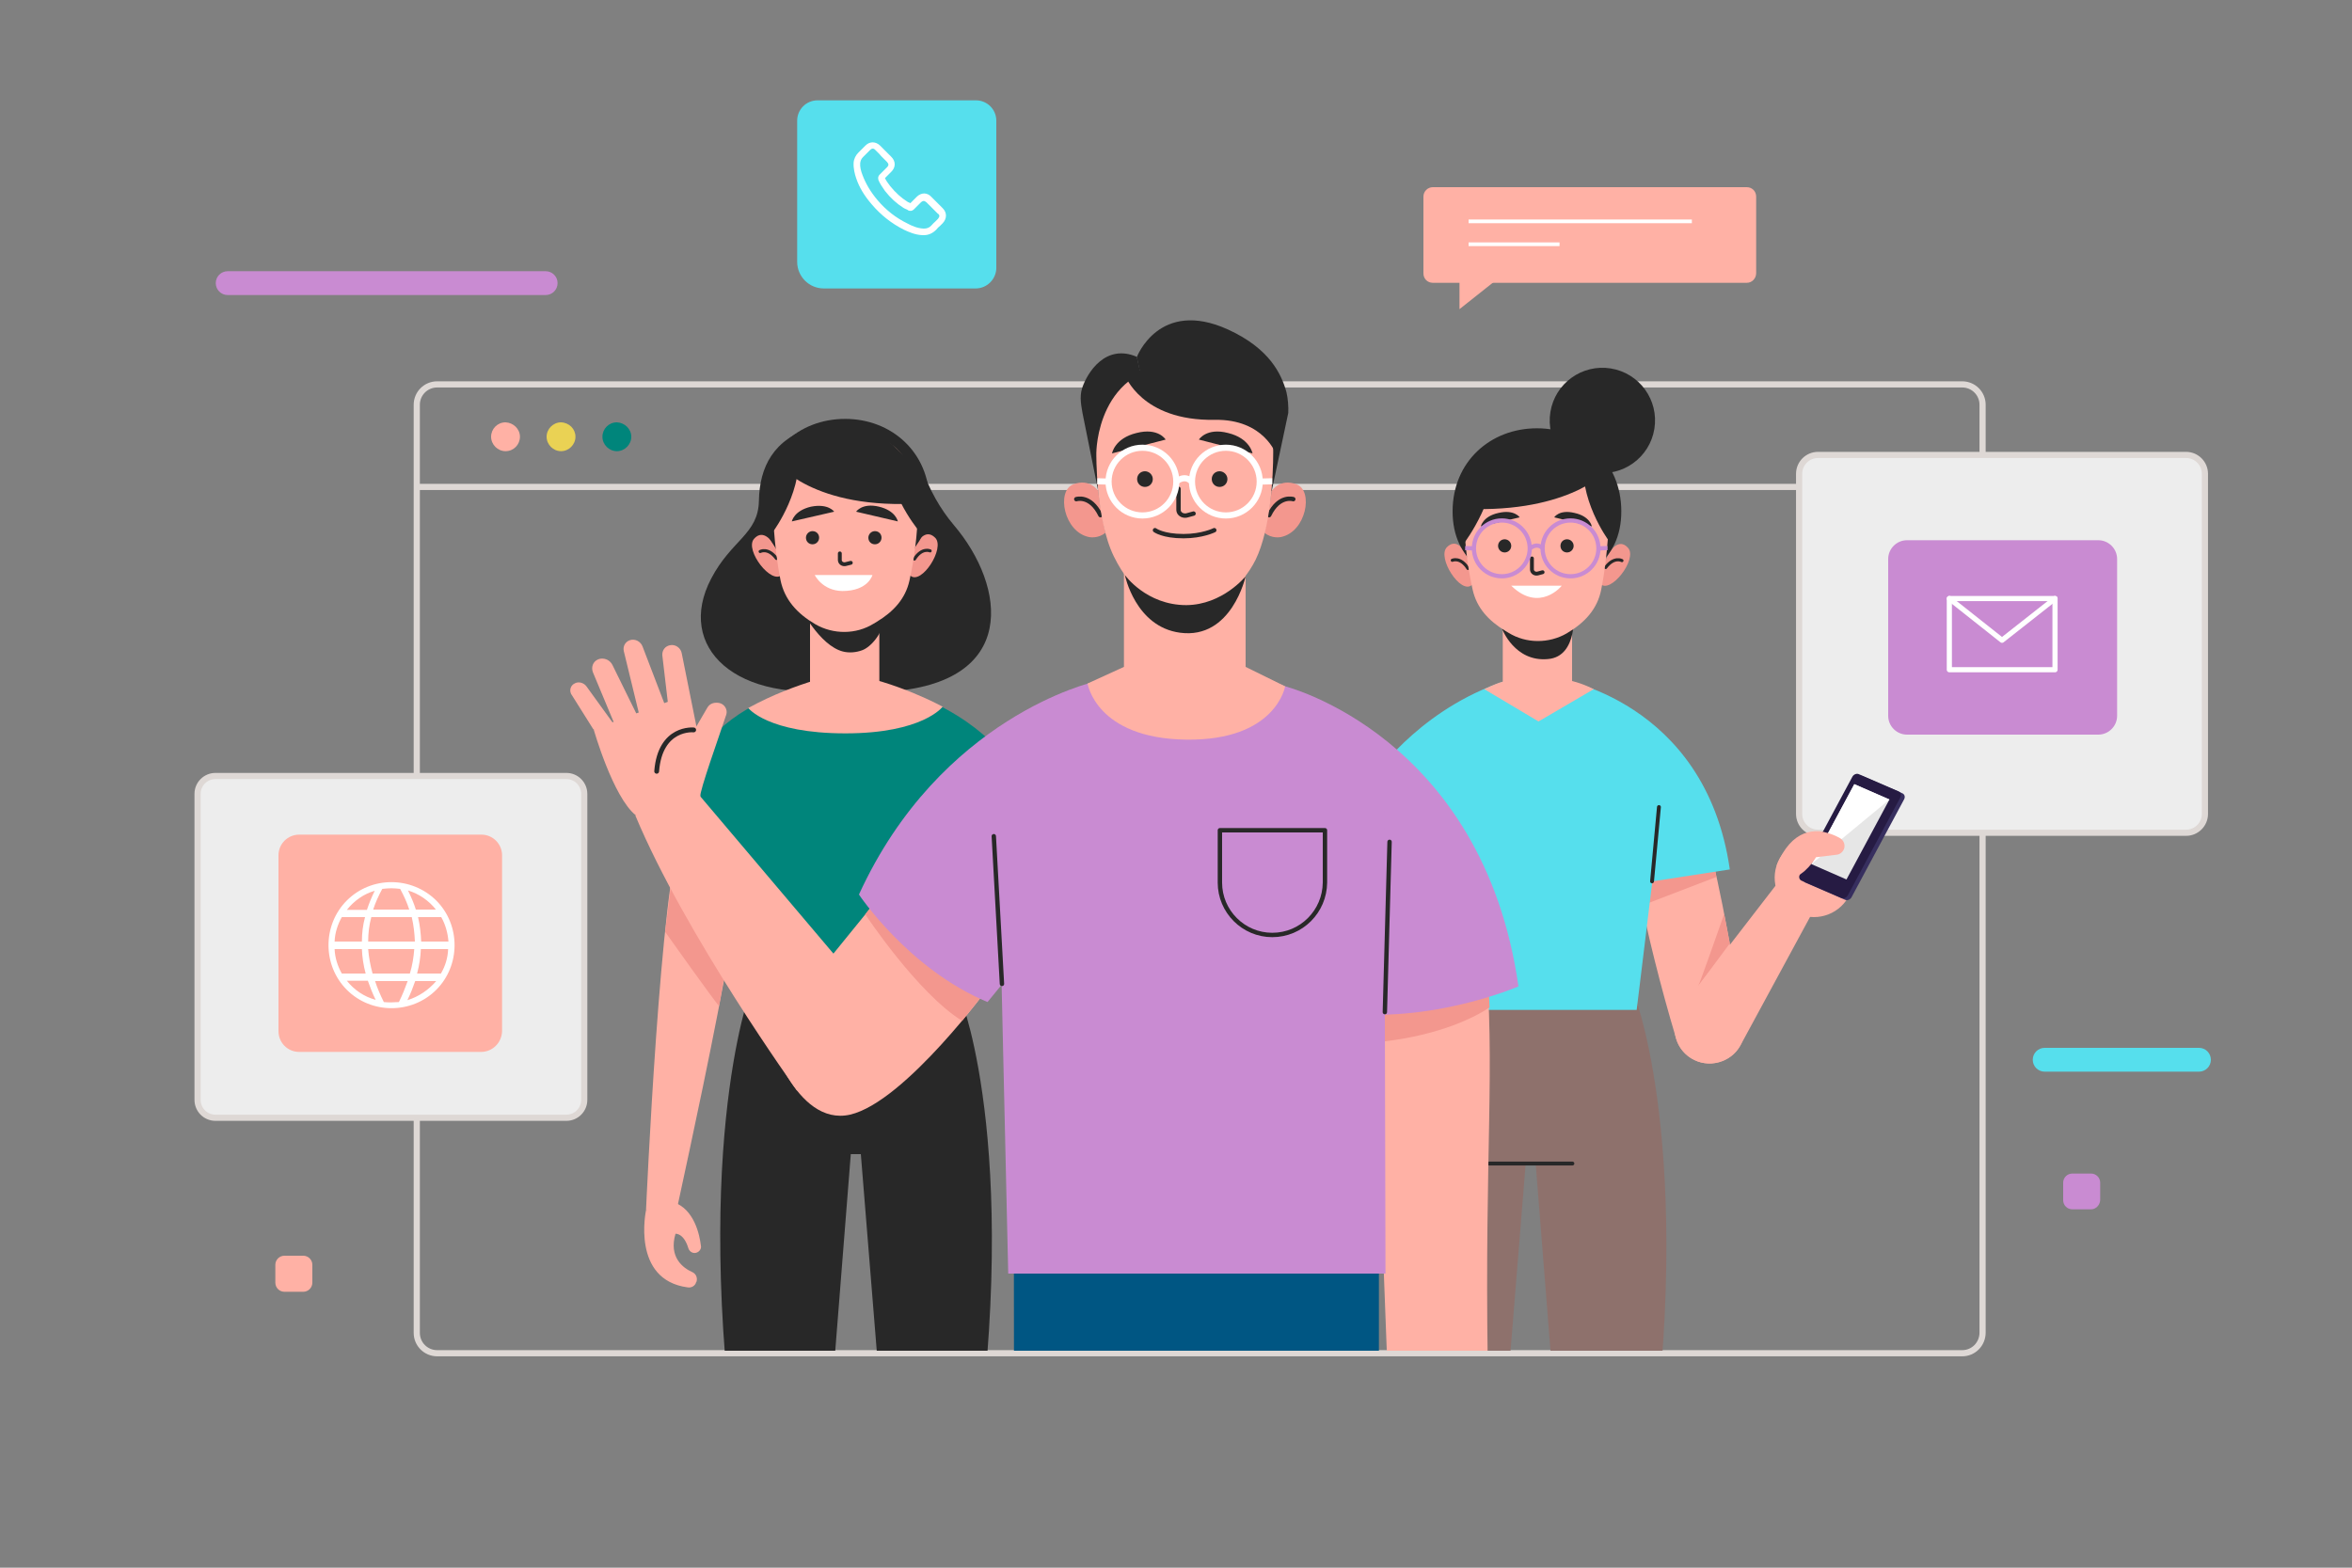 <?xml version="1.0" encoding="utf-8"?>
<!-- Generator: Adobe Illustrator 24.0.1, SVG Export Plug-In . SVG Version: 6.00 Build 0)  -->
<svg version="1.1" id="Layer_1" xmlns="http://www.w3.org/2000/svg" xmlns:xlink="http://www.w3.org/1999/xlink" x="0px" y="0px"
	 viewBox="0 0 750 500" style="enable-background:new 0 0 750 500;" xml:space="preserve">
<rect x="0" y="0" width="750" height="500" fill="#808080" stroke="none"/>
<style type="text/css">
	.st0{fill:none;}
	.st1{fill:none;stroke:#DED8D5;stroke-width:1.968;stroke-miterlimit:10;}
	.st2{fill:#FFB1A5;}
	.st3{fill:#EAD254;}
	.st4{fill:#00857B;}
	.st5{fill:#EDEDED;}
	.st6{fill:#C98BD2;}
	.st7{fill:none;stroke:#FFFFFF;stroke-width:1.647;stroke-linecap:round;stroke-linejoin:round;stroke-miterlimit:10;}
	.st8{fill:#FFFFFF;}
	.st9{fill:#56DFED;}
	.st10{fill:none;stroke:#FFFFFF;stroke-width:1.18;stroke-miterlimit:10;}
	.st11{clip-path:url(#SVGID_2_);}
	.st12{fill:#8E716C;}
	.st13{fill:none;stroke:#282828;stroke-width:1.233;stroke-linecap:round;stroke-linejoin:round;stroke-miterlimit:10;}
	.st14{fill:#F3978E;}
	.st15{fill:#372F5F;}
	.st16{fill:#261B43;}
	.st17{fill:#E6E6E6;}
	.st18{fill:#282828;}
	.st19{fill:none;stroke:#282828;stroke-width:0.993;stroke-linecap:round;stroke-linejoin:round;stroke-miterlimit:10;}
	.st20{fill:none;stroke:#282828;stroke-width:1.232;stroke-linecap:round;stroke-linejoin:round;stroke-miterlimit:10;}
	.st21{fill:none;stroke:#C98BD2;stroke-width:1.342;stroke-miterlimit:10;}
	.st22{fill:none;stroke:#C98BD2;stroke-width:1.342;stroke-miterlimit:10;}
	.st23{fill:none;stroke:#282828;stroke-width:1.23;stroke-linecap:round;stroke-linejoin:round;stroke-miterlimit:10;}
	.st24{fill:#005683;}
	.st25{fill:none;stroke:#282828;stroke-width:1.397;stroke-linecap:round;stroke-linejoin:round;stroke-miterlimit:10;}
	.st26{fill:none;stroke:#282828;stroke-width:1.532;stroke-linecap:round;stroke-linejoin:round;stroke-miterlimit:10;}
	.st27{fill:none;stroke:#FFFFFF;stroke-width:1.951;stroke-miterlimit:10;}
</style>
<g id="BACKGROUND">
	<rect x="0.2" class="st0" width="750" height="500"/>
</g>
<g id="OBJECTS">
	<g>
		<g>
			<g>
				<line class="st1" x1="132.9" y1="155.3" x2="632.2" y2="155.3"/>
				<path class="st1" d="M625.7,431.6H139.4c-3.6,0-6.5-2.9-6.5-6.5V129.1c0-3.6,2.9-6.5,6.5-6.5h486.3c3.6,0,6.5,2.9,6.5,6.5v295.9
					C632.2,428.7,629.3,431.6,625.7,431.6z"/>
				<g>
					<path class="st2" d="M165.8,139.3c0,2.5-2,4.6-4.6,4.6c-2.5,0-4.6-2.1-4.6-4.6s2-4.6,4.6-4.6
						C163.7,134.8,165.8,136.8,165.8,139.3z"/>
					<path class="st3" d="M183.5,139.3c0,2.5-2.1,4.6-4.6,4.6s-4.6-2.1-4.6-4.6s2.1-4.6,4.6-4.6
						C181.5,134.8,183.5,136.8,183.5,139.3z"/>
					<path class="st4" d="M201.3,139.3c0,2.5-2.1,4.6-4.6,4.6s-4.6-2.1-4.6-4.6s2-4.6,4.6-4.6C199.2,134.8,201.3,136.8,201.3,139.3z
						"/>
				</g>
			</g>
		</g>
		<g>
			<g>
				<g>
					<g>
						<path class="st5" d="M697.1,265.6H579.7c-3.3,0-6-2.7-6-6V151.1c0-3.3,2.7-6,6-6h117.4c3.3,0,6,2.7,6,6v108.5
							C703.1,262.9,700.4,265.6,697.1,265.6z"/>
						<path class="st1" d="M697.1,265.6H579.7c-3.3,0-6-2.7-6-6V151.1c0-3.3,2.7-6,6-6h117.4c3.3,0,6,2.7,6,6v108.5
							C703.1,262.9,700.4,265.6,697.1,265.6z"/>
					</g>
				</g>
			</g>
			<g>
				<g>
					<g>
						<g>
							<path class="st6" d="M608.1,234.3h61c3.3,0,6-2.7,6-6v-50c0-3.3-2.7-6-6-6h-61c-3.3,0-6,2.7-6,6v50
								C602.1,231.6,604.8,234.3,608.1,234.3z"/>
						</g>
					</g>
				</g>
				<g>
					<polygon class="st7" points="655.3,213.6 626.7,213.6 621.6,213.6 621.6,190.9 655.3,190.9 655.3,196.6 					"/>
					<polyline class="st7" points="621.6,190.9 638.4,204.2 655.3,190.9 					"/>
				</g>
			</g>
		</g>
		<g>
			<g>
				<g>
					<g>
						<path class="st5" d="M180.6,356.5H68.7c-3.2,0-5.7-2.6-5.7-5.7v-97.6c0-3.2,2.6-5.7,5.7-5.7h111.9c3.2,0,5.7,2.6,5.7,5.7v97.6
							C186.3,353.9,183.8,356.5,180.6,356.5z"/>
						<path class="st1" d="M180.6,356.5H68.7c-3.2,0-5.7-2.6-5.7-5.7v-97.6c0-3.2,2.6-5.7,5.7-5.7h111.9c3.2,0,5.7,2.6,5.7,5.7v97.6
							C186.3,353.9,183.8,356.5,180.6,356.5z"/>
					</g>
				</g>
			</g>
			<g>
				<path class="st2" d="M153.4,335.5h-58c-3.7,0-6.6-3-6.6-6.6v-56.1c0-3.7,3-6.6,6.6-6.6h58.1c3.7,0,6.6,3,6.6,6.6v56.1
					C160,332.5,157.1,335.5,153.4,335.5z"/>
				<g>
					<path class="st8" d="M110.6,287.2c-7.8,7.8-7.8,20.7,0,28.5c7.8,7.8,20.7,7.8,28.5,0c7.8-7.8,7.8-20.7,0-28.5
						C131.2,279.4,118.4,279.4,110.6,287.2z M139,290.1h-6.4c-0.6-2-1.5-4-2.5-6.1C133.7,285.1,136.8,287.3,139,290.1z M117.4,300.3
						c0-2.6,0.3-5.2,1-7.8h12.9c0.6,2.6,0.9,5.2,1,7.8H117.4z M132.1,302.7c-0.2,2.6-0.6,5.2-1.4,7.8h-11.9
						c-0.7-2.6-1.2-5.2-1.4-7.8H132.1z M124.8,283.3c1,0,1.9,0.1,2.8,0.2c1.2,2.2,2.2,4.4,2.9,6.6H119c0.7-2.2,1.7-4.4,2.9-6.6
						C122.9,283.4,123.8,283.3,124.8,283.3z M119.5,284.1c-1,2-1.8,4-2.5,6.1h-6.4C112.9,287.3,116,285.1,119.5,284.1z M109,292.5
						h7.4c-0.7,2.6-1,5.2-1,7.8h-8.7C106.8,297.5,107.7,294.8,109,292.5z M109,310.5c-1.3-2.3-2.2-5-2.3-7.8h8.7
						c0.1,2.6,0.5,5.2,1.2,7.8H109z M110.6,312.8h6.7c0.7,2,1.5,4.1,2.5,6.1C116.1,317.9,112.9,315.7,110.6,312.8z M124.8,319.7
						c-0.8,0-1.6,0-2.4-0.1c-1.1-2.2-2.1-4.5-2.8-6.7H130c-0.8,2.2-1.7,4.5-2.8,6.7C126.4,319.6,125.6,319.7,124.8,319.7z
						 M129.9,319c1-2,1.8-4.1,2.5-6.1h6.7C136.7,315.7,133.5,317.9,129.9,319z M140.6,310.5H133c0.7-2.6,1.1-5.2,1.2-7.8h8.7
						C142.8,305.5,142,308.1,140.6,310.5z M143,300.3h-8.7c-0.1-2.6-0.4-5.2-1-7.8h7.4C142,294.8,142.8,297.5,143,300.3z"/>
				</g>
			</g>
		</g>
		<g>
			<path class="st6" d="M174,94.1H72.6c-2.1,0-3.8-1.7-3.8-3.8l0,0c0-2.1,1.7-3.8,3.8-3.8H174c2.1,0,3.8,1.7,3.8,3.8l0,0
				C177.8,92.4,176.1,94.1,174,94.1z"/>
			<path class="st9" d="M701.2,341.8H652c-2.1,0-3.8-1.7-3.8-3.8l0,0c0-2.1,1.7-3.8,3.8-3.8h49.2c2.1,0,3.8,1.7,3.8,3.8l0,0
				C705,340.1,703.3,341.8,701.2,341.8z"/>
			<path class="st6" d="M666.8,385.7h-6c-1.6,0-2.9-1.3-2.9-2.9v-5.6c0-1.6,1.3-2.9,2.9-2.9h6c1.6,0,2.9,1.3,2.9,2.9v5.6
				C669.6,384.4,668.3,385.7,666.8,385.7z"/>
			<path class="st2" d="M96.7,412h-6c-1.6,0-2.9-1.3-2.9-2.9v-5.7c0-1.6,1.3-2.9,2.9-2.9h6c1.6,0,2.9,1.3,2.9,2.9v5.7
				C99.6,410.7,98.3,412,96.7,412z"/>
			<g>
				<g>
					<path class="st2" d="M557,90.2H456.9c-1.7,0-3-1.3-3-3V62.7c0-1.7,1.4-3,3-3H557c1.7,0,3,1.3,3,3v24.4
						C560,88.8,558.7,90.2,557,90.2z"/>
					<g>
						<line class="st10" x1="468.3" y1="70.6" x2="539.5" y2="70.6"/>
						<line class="st10" x1="468.3" y1="77.9" x2="497.3" y2="77.9"/>
					</g>
				</g>
				<polygon class="st2" points="465.4,86.7 465.4,98.6 480.4,86.7 				"/>
			</g>
			<g>
				<g>
					<g>
						<g>
							<g>
								<g>
									<path class="st9" d="M311.1,92h-48.4c-4.7,0-8.5-3.8-8.5-8.5v-45c0-3.6,2.9-6.5,6.5-6.5h50.5c3.6,0,6.5,2.9,6.5,6.5v47.1
										C317.6,89.1,314.7,92,311.1,92z"/>
								</g>
							</g>
						</g>
					</g>
				</g>
				<g>
					<path class="st8" d="M300.6,66.4l-3.6-3.6c-0.6-0.7-1.5-1.1-2.3-1.1s-1.7,0.4-2.3,1l-2.1,2.1c-0.1-0.1-0.3-0.1-0.4-0.2
						c-0.3-0.1-0.5-0.2-0.6-0.3c-1.9-1.2-3.7-2.8-5.4-4.9c-0.8-1-1.4-1.9-1.7-2.6c0.5-0.5,1-1,1.4-1.4c0.2-0.2,0.4-0.4,0.6-0.6
						c0.7-0.7,1.1-1.5,1.1-2.4s-0.4-1.7-1.1-2.4l-1.8-1.8c-0.2-0.2-0.4-0.4-0.6-0.6c-0.4-0.4-0.8-0.8-1.2-1.2c-0.6-0.6-1.5-1-2.3-1
						s-1.6,0.3-2.3,1l-2.3,2.3c-0.8,0.8-1.4,1.9-1.5,3.2c-0.1,1.9,0.4,3.7,0.8,4.9c1,3,2.6,5.6,5,8.4c2.9,3.4,6.3,6.1,10.3,8.1
						c1.5,0.7,3.5,1.6,5.8,1.7c0.1,0,0.3,0,0.5,0c1.5,0,2.8-0.6,3.9-1.7c0,0,0,0,0.1-0.1c0.3-0.4,0.7-0.8,1.2-1.2
						c0.3-0.3,0.6-0.6,0.8-0.8C302,69.7,302,67.8,300.6,66.4z M299.1,69.8c-0.3,0.3-0.5,0.5-0.8,0.8c-0.5,0.4-0.8,0.8-1.3,1.3
						c-0.6,0.7-1.4,1-2.3,1c-0.1,0-0.2,0-0.3,0c-1.9-0.1-3.7-0.9-5-1.6c-3.7-1.8-6.9-4.3-9.6-7.5c-2.2-2.6-3.7-5.2-4.7-7.8
						c-0.6-1.5-0.9-2.8-0.8-4c0.1-0.7,0.3-1.3,0.9-1.9l2.2-2.2c0.2-0.2,0.5-0.5,0.9-0.5c0.4,0,0.6,0.2,0.9,0.5
						c0.4,0.4,0.8,0.8,1.2,1.2c0.2,0.2,0.4,0.5,0.6,0.7l1.8,1.8c0.2,0.2,0.5,0.6,0.5,0.9c0,0.4-0.3,0.7-0.5,0.9
						c-0.2,0.2-0.4,0.4-0.6,0.6c-0.6,0.6-1.1,1.1-1.6,1.6c0,0,0,0-0.1,0.1c-0.6,0.6-0.5,1.2-0.4,1.6v0.1c0.5,1.2,1.2,2.2,2.1,3.5
						c1.8,2.3,3.7,4,5.9,5.4c0.3,0.2,0.6,0.3,0.8,0.4s0.5,0.2,0.6,0.3l0.1,0.1c0.6,0.3,1.3,0.2,1.8-0.3l2.3-2.3
						c0.2-0.2,0.5-0.4,0.9-0.4c0.3,0,0.6,0.3,0.8,0.4l3.6,3.6C299.7,68.5,299.7,69.1,299.1,69.8z"/>
				</g>
			</g>
		</g>
		<g>
			<g>
				<defs>
					<rect id="SVGID_1_" x="178.9" y="98.1" width="459.3" height="332.7"/>
				</defs>
				<clipPath id="SVGID_2_">
					<use xlink:href="#SVGID_1_"  style="overflow:visible;"/>
				</clipPath>
				<g class="st11">
					<g>
						<g>
							<path class="st12" d="M521.8,319.3l-36.5-4.9l0.3,3.6l-31.2,4.2c0,0-20.1,50.5-2.4,161.5h25.4l9.1-112.5h3.2l8.9,112.5H524
								C541.8,372.7,521.8,319.3,521.8,319.3z"/>
							<line class="st13" x1="474.9" y1="371.1" x2="501.4" y2="371.1"/>
						</g>
						<g>
							<g>
								<g>
									<g>
										<path class="st2" d="M543.2,266c-3.1-5-20.7-4.8-21.6-4.9c-4.7-0.6,3,37.2,12.9,70.2c1.9,6.3,8.8,9.6,14.9,7
											c0.1,0,0.1-0.1,0.2-0.1c4.8-2,7.5-7.1,6.6-12.3C551.5,301.1,546.8,271.8,543.2,266z"/>
									</g>
									<polygon class="st14" points="547.3,279.7 524.9,288.3 522.8,277.7 546,271.9 									"/>
									<path class="st14" d="M551.6,300.9c0,0-10.6,14.3-10.1,13.6c0.5-0.7,8.3-23,8.3-23L551.6,300.9z"/>
								</g>
								<g>
									<path class="st2" d="M566.7,281.8l-30.4,39.4c-4,5.2-2.7,12.7,2.8,16.2l0,0c5.5,3.5,12.8,1.7,15.9-4l25.3-46.7L566.7,281.8
										z"/>
									<g>
										<path class="st2" d="M574.6,291.9c-6.6-2.1-10.2-9.2-8.1-15.8c2.1-6.6,9.2-10.2,15.8-8.1c6.6,2.1,10.2,9.2,8.1,15.8
											C588.3,290.4,581.2,294,574.6,291.9z"/>
										<path class="st2" d="M587.6,272.4c0,0,3.4-3.6-2.7-6.1c-6.1-2.5-13.6-1.9-18.4,9.8L587.6,272.4z"/>
									</g>
									<g>
										<path class="st15" d="M593.9,247.5l12.7,5.5c0.7,0.3,1,1.1,0.6,1.9l-16.8,31.3c-0.4,0.7-1.3,1.1-2,0.8l-12.7-5.5
											c-0.7-0.3-1-1.1-0.6-1.9l16.8-31.3C592.3,247.5,593.2,247.2,593.9,247.5z"/>
										<path class="st16" d="M592.7,246.9l12.7,5.5c0.7,0.3,1,1.1,0.6,1.9l-16.8,31.3c-0.4,0.7-1.3,1.1-2,0.8l-12.7-5.5
											c-0.7-0.3-1-1.1-0.6-1.9l16.8-31.3C591.1,247,592,246.6,592.7,246.9z"/>
										<polygon class="st17" points="591.3,250.1 602.5,255 588.8,280.5 577.6,275.6 										"/>
										<polygon class="st8" points="602.5,255 577.6,275.6 591.3,250.1 										"/>
									</g>
									<path class="st2" d="M581.3,265.3c0,0,2.8,0.5,5.4,2c1.1,0.6,1.7,1.9,1.4,3.2l0,0c-0.3,1.1-1.3,2-2.4,2.1l-6.6,0.8
										c0,0-3.5,6-8,6.6l4.1-10.5L581.3,265.3z"/>
								</g>
							</g>
							<g>
								<g>
									<path class="st9" d="M496.8,216.4c-0.7,0,47,6.6,54.8,60.9l-24.7,3.8l-5,41h-69l-13.7-75.8c0,0,15.3-21.9,43.7-30
										L496.8,216.4L496.8,216.4z"/>
									<line class="st13" x1="526.8" y1="281.1" x2="529" y2="257.4"/>
								</g>
							</g>
						</g>
						<g>
							<path class="st2" d="M501.3,217.2v-18.9h-22.1v19.1c-1.1,0.3-3,1-5.9,2.4l17.3,10.3l17.6-10.3
								C508.1,219.8,505.3,218.2,501.3,217.2z"/>
							<path class="st18" d="M479,200.6c0,0,4,10.6,14.6,9.6c9.8-0.8,8.2-15.5,8.2-15.5L479,200.6z"/>
							<g>
								<path class="st14" d="M469.3,186.6c-3.5,3.1-11.2-8.8-7.9-12.1s5.9,1.9,5.9,1.9l1.5,3.6l1.1,4.8l0.3,1.3L469.3,186.6z"/>
								<g>
									<g>
										<path class="st19" d="M463.1,178.7c0,0,2.6-1.2,5,2.6"/>
									</g>
								</g>
							</g>
							<g>
								<path class="st14" d="M510.3,186.2c3.2,3.4,11.9-7.8,8.9-11.4c-3.1-3.6-6,1.4-6,1.4l-1.8,3.4l-1.5,4.7l-0.4,1.2L510.3,186.2
									z"/>
								<g>
									<g>
										<path class="st19" d="M517.2,178.8c0,0-2.5-1.4-5.2,2.2"/>
									</g>
								</g>
							</g>
							<g>
								<path class="st18" d="M463.2,163.1c0,15.8,12,23.3,26.9,23.3s26.9-7.5,26.9-23.3s-12-26.5-26.9-26.5
									S463.2,147.3,463.2,163.1z"/>
							</g>
							<path class="st2" d="M466.9,164.1c0,9.7,1.4,18.1,2.7,24c1.3,5.8,5.1,9.9,10.4,13.1l1,0.6c5.6,3.5,12.9,3.5,18.6,0.2l0,0
								c5.8-3.4,9.8-7.8,11-14c2.3-11.4,2.5-23.9,2.5-23.9s2.1-24.5-22.8-24C465.4,140.6,466.9,164.1,466.9,164.1z"/>
							<g>
								<path class="st20" d="M488.5,178.1v3.4c0,0.2,0,0.4,0.1,0.6c0.3,0.7,1.1,1,1.8,0.8l1.5-0.4"/>
								<path class="st18" d="M484.6,165l-12.4,2.9c0,0,0.6-3.2,5.6-4.3C482.9,162.4,484.6,165,484.6,165z"/>
								<path class="st18" d="M495.6,165l12,2.9c0,0-0.5-3.2-5.5-4.3C497.2,162.4,495.6,165,495.6,165z"/>
								<ellipse class="st18" cx="479.8" cy="174.1" rx="2.1" ry="2.1"/>
								<path class="st18" d="M501.8,174.1c0,1.1-0.9,2.1-2.1,2.1c-1.2,0-2.1-0.9-2.1-2.1s0.9-2.1,2.1-2.1
									C500.8,172,501.8,172.9,501.8,174.1z"/>
								<path class="st8" d="M481.9,186.8h16.1C498.1,186.8,490.9,195.6,481.9,186.8z"/>
								<g>
									<ellipse class="st21" cx="478.9" cy="174.9" rx="8.9" ry="8.9"/>
									<ellipse class="st21" cx="500.8" cy="174.9" rx="8.9" ry="8.9"/>
									<path class="st22" d="M487.9,174.9c0,0,2.1-2,4.1,0"/>
									<line class="st22" x1="470.1" y1="174.9" x2="467.2" y2="174.8"/>
									<line class="st22" x1="509.7" y1="174.9" x2="512.6" y2="174.8"/>
								</g>
							</g>
							<path class="st18" d="M512.9,172.3c0,0-10-13.5-7.7-27.2c0,0,7.4,3.7,9.4,13.4C516.5,168.1,512.9,172.3,512.9,172.3z"/>
							<path class="st18" d="M466.9,173.2c0,0,11.6-15.3,9.3-29c0,0-8,4.6-10,14.3C464.3,168.1,466.9,173.2,466.9,173.2z"/>
							<path class="st18" d="M512,150.5c0,0-12.8,14-47.9,11.6c0,0,5.4-20.6,22.4-22.8C486.5,139.3,506.1,137,512,150.5z"/>
							
								<ellipse transform="matrix(0.159 -0.987 0.987 0.159 297.326 617.326)" class="st18" cx="511.2" cy="134.1" rx="16.8" ry="16.8"/>
						</g>
					</g>
					<g>
						<path class="st18" d="M306.6,319.2l-31.2-4.2l0.3-3.6l-36.5,4.9c0,0-19.9,53.4-2.2,164.4h25.4l8.9-112.6h3.2l9.1,112.5H309
							C326.7,369.7,306.6,319.2,306.6,319.2z"/>
						<g>
							<path class="st18" d="M304.1,167.4c-4.2-5-7.6-10.8-10.5-18.9c-3.1-8.7-13.2-5.2-13.2-5.2s-8.4-10.8-21.1-7.1
								c-12.7,3.8-17.1,12.8-17.3,23.5s-8.7,12.4-15.2,24.8c-11.5,21.9,7.8,40.3,43,35.2l0.1-0.3c3.5,1.1,7.7,1.5,12.9,1.2
								C324.9,218.1,320.9,187.1,304.1,167.4z"/>
							<g>
								<path class="st14" d="M290.3,183.6c3.5,3.1,11.2-8.8,7.9-12.1s-5.9,1.9-5.9,1.9l-1.5,3.6l-1.1,4.8l-0.3,1.3L290.3,183.6z"/>
								<g>
									<g>
										<path class="st19" d="M296.6,175.7c0,0-2.6-1.2-5,2.6"/>
									</g>
								</g>
							</g>
							<g>
								<path class="st14" d="M249.3,183.3c-3.2,3.4-11.9-7.8-8.9-11.4c3.1-3.6,6.1,1.4,6.1,1.4l1.8,3.4l1.5,4.7l0.4,1.2
									L249.3,183.3z"/>
								<g>
									<g>
										<path class="st19" d="M242.4,175.9c0,0,2.5-1.4,5.2,2.2"/>
									</g>
								</g>
							</g>
							<g>
								<path class="st18" d="M296.4,160.1c0,15.8-12,23.3-26.9,23.3s-26.9-7.5-26.9-23.3s12-26.5,26.9-26.5
									C284.3,133.6,296.4,144.3,296.4,160.1z"/>
							</g>
							<rect x="258.3" y="195.3" class="st2" width="22.1" height="28.6"/>
							<path class="st18" d="M255.1,193.6c0,0,6.2,12.3,13.7,14.2c2,0.5,4.2,0.3,6.1-0.4c2.8-1,6.5-5.3,7.1-10l0.3-2.7
								C282.3,194.8,268.8,202.1,255.1,193.6z"/>
							<path class="st2" d="M292.7,161.2c0,9.7-1.4,18.1-2.7,24c-1.3,5.8-5.1,9.9-10.4,13.1l-1,0.6c-5.6,3.5-12.9,3.5-18.6,0.2l0,0
								c-5.8-3.4-9.8-7.8-11.1-14c-2.3-11.4-2.5-23.9-2.5-23.9s-2.1-24.5,22.8-24C294.2,137.7,292.7,161.2,292.7,161.2z"/>
							<g>
								<path class="st23" d="M267.8,176.5v2c0,0.2,0,0.4,0.1,0.6c0.3,0.7,1.1,1,1.8,0.8l1.6-0.4"/>
								<path class="st18" d="M273,163.2l13.3,3.1c0,0-0.6-3.4-6-4.7S273,163.2,273,163.2z"/>
								<path class="st18" d="M266,163.2l-13.5,3.1c0,0,0.6-3.4,6.1-4.7C264.2,160.5,266,163.2,266,163.2z"/>
								<path class="st18" d="M261.2,171.5c0,1.1-0.9,2.1-2.1,2.1c-1.2,0-2.1-0.9-2.1-2.1c0-1.1,0.9-2.1,2.1-2.1
									C260.3,169.4,261.2,170.3,261.2,171.5z"/>
								<path class="st18" d="M281.1,171.5c0,1.1-0.9,2.1-2.1,2.1s-2.1-0.9-2.1-2.1c0-1.1,0.9-2.1,2.1-2.1S281.1,170.3,281.1,171.5z
									"/>
								<path class="st8" d="M259.8,183.4h18.4c0,0-1.3,5.1-9.6,5.1C262.2,188.4,259.8,183.4,259.8,183.4z"/>
							</g>
							<path class="st18" d="M246.7,169.3c0,0,10-13.5,7.7-27.2c0,0-7.4,3.7-9.4,13.4C243.1,165.1,246.7,169.3,246.7,169.3z"/>
							<path class="st18" d="M292.7,168.9c0,0-11.6-14-9.3-27.6c0,0,8,4.6,10,14.3C295.4,165.1,292.7,168.9,292.7,168.9z"/>
							<path class="st18" d="M247.6,147.5c0,0,11.5,15.4,46.6,13c0,0-4-22-21-24.2C273.1,136.3,253.5,134,247.6,147.5z"/>
						</g>
						<g>
							<g>
								<g>
									<path class="st2" d="M215.6,387c-0.5,0.8,29.2-129.3,20.4-127.3c-0.8,0.2-16.3,1.6-18.6,6.3C210.7,279.5,206,386,206,386
										L215.6,387z"/>
									<path class="st2" d="M206,386c0,0-4.8,22.2,13.3,24.6c1.2,0.2,2.4-0.5,2.7-1.7l0.1-0.1c0.4-1.3-0.2-2.6-1.4-3.1
										c-2.9-1.3-7.5-4.7-5.3-12.2c0,0,2.6-0.3,4.1,4.6c0.4,1.3,1.8,1.9,2.9,1.3l0,0c0.8-0.4,1.3-1.3,1.1-2.1
										c-0.4-3.4-2.1-11.7-8.8-13.9L206,386z"/>
								</g>
								<path class="st14" d="M212.1,297.2c0,0,17.1,24.1,17.2,23.6c0.1-0.5,6-33.9,6-33.9l-20.8-9L212.1,297.2z"/>
							</g>
							<g>
								<path class="st4" d="M259.6,219.3c0.7,0-42.3,0.8-50.2,55.1l24.7,3.8l5,41h69l13.7-75.8c0,0-9.7-16.4-38.1-24.5L259.6,219.3
									z"/>
								<path class="st2" d="M238.6,225.8c0,0,6.1,8.1,31,8.1c24.7,0,31-8.5,31-8.5s-14.6-8.1-31.4-10.8
									C269.2,214.6,254.1,217.3,238.6,225.8z"/>
							</g>
						</g>
					</g>
					<g>
						<g>
							<g>
								<polygon class="st24" points="323.3,398 323.4,506.5 377,506.5 381.1,398 								"/>
								<polygon class="st24" points="439.7,398 439.7,506.5 386,506.5 381.9,398 								"/>
								<rect x="355" y="398" class="st24" width="55.5" height="37.7"/>
							</g>
							<line class="st25" x1="362.7" y1="435.7" x2="401" y2="435.7"/>
						</g>
						<g>
							<g>
								<g>
									<path class="st2" d="M473.6,303.4c3.3,36.7-0.2,63.5,0.8,131.1l-32,1.3l-4.8-126.5L473.6,303.4z"/>
									<path class="st14" d="M441.6,332.1c0,0,19.8-1.8,33.4-10.8l-0.4-7.9l-33,4.5L441.6,332.1z"/>
								</g>
								<path class="st6" d="M409.8,218.9c0,0,63,15.8,74.4,95.7c0,0-30.8,13.4-61.7,7.6l7-26.7L409.8,218.9z"/>
							</g>
							<g>
								<g>
									<path class="st2" d="M221.7,252.1l46.9,55.4l-14.4,40.4c0,0-35.6-49.5-51.6-87.8L221.7,252.1z"/>
									<g>
										<g>
											<g>
												<path class="st2" d="M223.3,254.1c0,0-16.5,9.3-20.6,5.9c-7.3-5.9-13.4-27.4-13.4-27.4s30.8-11.6,30.5-11.1
													C219.4,221.9,223.3,254.1,223.3,254.1z"/>
												<path class="st2" d="M223.3,254.1c-0.3-1.7,6.1-19.5,8.3-26.2c0.5-1.6-0.6-3.4-2.3-3.7l0,0c-1.1-0.2-2.9-0.1-3.8,1.6
													l-7.7,13.2L223.3,254.1z"/>
												<path class="st2" d="M222.7,234.8l-5.3-26.4c-0.3-1.8-2.1-3-3.8-2.6l0,0c-1.5,0.3-2.5,1.6-2.4,3.2l2.3,19.6L222.7,234.8
													z"/>
												<path class="st2" d="M212.1,225l-7.2-18.8c-0.6-1.6-2.4-2.6-4.1-2l0,0c-1.4,0.5-2.2,1.9-1.9,3.4l5.3,21.8L212.1,225z"/>
												<path class="st2" d="M204.4,230.6l-9.1-18.5c-0.8-1.7-2.9-2.5-4.6-1.8l0,0c-1.6,0.7-2.3,2.5-1.6,4.2l7.3,17.5
													L204.4,230.6z"/>
												<path class="st2" d="M189.2,232.6l-7.1-11.3c-0.6-1.3-0.1-2.8,1.3-3.4l0,0c1.2-0.6,2.8-0.1,3.6,1l9.4,13L189.2,232.6z"
													/>
											</g>
										</g>
										<path class="st26" d="M221.2,232.8c0,0-10.7-1.1-11.8,13.2"/>
									</g>
								</g>
								<g>
									<g>
										<path class="st2" d="M244.7,329c0,0,8.8,30.5,26.4,26.5c17.6-4.1,44.9-41.6,44.9-41.6l-6.1-64.1l-49.3,60.7L244.7,329z"/>
										<path class="st14" d="M275.9,291.6c0,0,16.6,25.1,30.9,34l9.3-11.7l-35.9-27.7L275.9,291.6z"/>
									</g>
									<path class="st6" d="M348.8,217.5c0,0-48.9,11-74.9,67.8c0,0,15.7,23.7,41,34.3l16.9-20.7L348.8,217.5z"/>
								</g>
							</g>
							<g>
								<path class="st6" d="M348.8,217.3c-19.1,9.8-31.1,22.8-31.1,22.8l3.8,166.1h120.3l-0.4-165.2c0,0-15.2-14.8-31.6-22.1
									C395.8,212.7,362.3,210.3,348.8,217.3z"/>
								<path class="st25" d="M405.7,298.2L405.7,298.2c-9.2,0-16.7-7.5-16.7-16.7v-16.7h33.5v16.7
									C422.4,290.7,415,298.2,405.7,298.2z"/>
								<line class="st25" x1="441.6" y1="322.8" x2="443.1" y2="268.5"/>
								<line class="st25" x1="319.5" y1="313.8" x2="316.9" y2="266.7"/>
							</g>
						</g>
						<g>
							<path class="st18" d="M350.2,156.6l-5-24.8c-0.3-2-1.1-5.1-0.1-8.1c1.6-4.8,7.4-14.2,17.4-9.9l2.2,9.8
								c0,0-10.4,2.1-14.5,15.7L350.2,156.6z"/>
							<path class="st18" d="M361.7,119c-0.2,3.3-3.1,17.5-13.2,22.7C348.6,141.7,339.7,122.7,361.7,119z"/>
							<path class="st2" d="M397.2,212.7L397.2,212.7v-42.1h-38.8v42.1l-11.6,5.3c0,0,2.7,17.5,31.4,17.9c28.7,0.4,31.6-17,31.6-17
								L397.2,212.7z"/>
							<path class="st18" d="M362.5,113.9c0,0,7.1-18.8,29.1-8.8c13.3,6.1,17,14.2,18.6,19.9c0.5,1.9,0.7,4.9,0.6,6.7l-5.3,25
								l-20.8-34.6l-20.1,1.6L362.5,113.9z"/>
							<g>
								<path class="st14" d="M405.5,156.6c0,0,2.6-4.2,8-2.1s3,15.2-5.1,16.8c0,0-2.9,0.6-5.2-1.4
									C403.2,170,405.1,160.3,405.5,156.6z"/>
								<g>
									<g>
										<path class="st25" d="M412.4,159.2c0,0-4.5-1.5-7.7,5.1"/>
									</g>
								</g>
							</g>
							<g>
								<path class="st14" d="M350.2,156.6c0,0-2.6-4.2-8-2.1s-3,15.2,5.1,16.8c0,0,2.9,0.6,5.2-1.4
									C352.5,170,350.5,160.3,350.2,156.6z"/>
								<g>
									<g>
										<path class="st25" d="M343.2,159.2c0,0,4.5-1.5,7.7,5.1"/>
									</g>
								</g>
							</g>
							<path class="st2" d="M406,144.2c0,7.9-0.8,24.4-5.6,34.3c-4.6,9.2-12.1,14.2-22,14.5c-9.9,0.3-17.3-3.5-23.2-15.5
								s-5.6-33.1-5.6-33.1s0-28.3,27.9-28.3C406.9,116.1,406,144.2,406,144.2z"/>
							<path class="st18" d="M358.7,183.4c0,0,3.3,16.5,17.6,18.4c16.5,2.2,20.9-18,20.9-18s-7.3,9.1-18.9,9.2
								C365.5,193,358.7,183.4,358.7,183.4z"/>
							<g>
								<path class="st25" d="M375.8,155.9v6.5c0,0.3,0,0.6,0.1,0.8c0.4,1,1.5,1.4,2.5,1.2l2.2-0.6"/>
								<path class="st18" d="M367.6,152.8c0,1.4-1.1,2.5-2.5,2.5s-2.5-1.1-2.5-2.5s1.1-2.5,2.5-2.5
									C366.4,150.3,367.6,151.4,367.6,152.8z"/>
								<path class="st18" d="M391.4,152.8c0,1.4-1.1,2.5-2.5,2.5s-2.5-1.1-2.5-2.5s1.1-2.5,2.5-2.5
									C390.2,150.3,391.4,151.4,391.4,152.8z"/>
								<path class="st18" d="M382.3,140.2l17.1,4.4c0,0-0.8-4.8-7.8-6.5C384.7,136.3,382.3,140.2,382.3,140.2z"/>
								<path class="st18" d="M371.7,140.2l-17.1,4.4c0,0,0.8-4.8,7.8-6.5C369.4,136.3,371.7,140.2,371.7,140.2z"/>
								<path class="st25" d="M368.3,169.1c0,0,2.5,1.9,9.1,1.9c6,0,9.8-1.9,9.8-1.9"/>
								<g>
									<circle class="st27" cx="364.3" cy="153.6" r="10.8"/>
									<circle class="st27" cx="390.9" cy="153.6" r="10.8"/>
									<path class="st27" d="M375.1,153.6c0,0,2.6-2.4,4.9,0"/>
									<line class="st27" x1="353.5" y1="153.6" x2="349.9" y2="153.5"/>
									<line class="st27" x1="401.6" y1="153.6" x2="405.7" y2="153.5"/>
								</g>
							</g>
							<path class="st18" d="M358.7,119.6c0,0,5.2,14.7,28.6,14.3c15.9-0.3,19.7,11.2,19.7,11.2s-2.8-25.7-3.5-25.5
								c-0.7,0.2-24.2-6.3-24.2-6.3L358.7,119.6z"/>
						</g>
					</g>
				</g>
			</g>
		</g>
	</g>
</g>
<g id="DESIGNED_BY_FREEPIK">
</g>
</svg>
